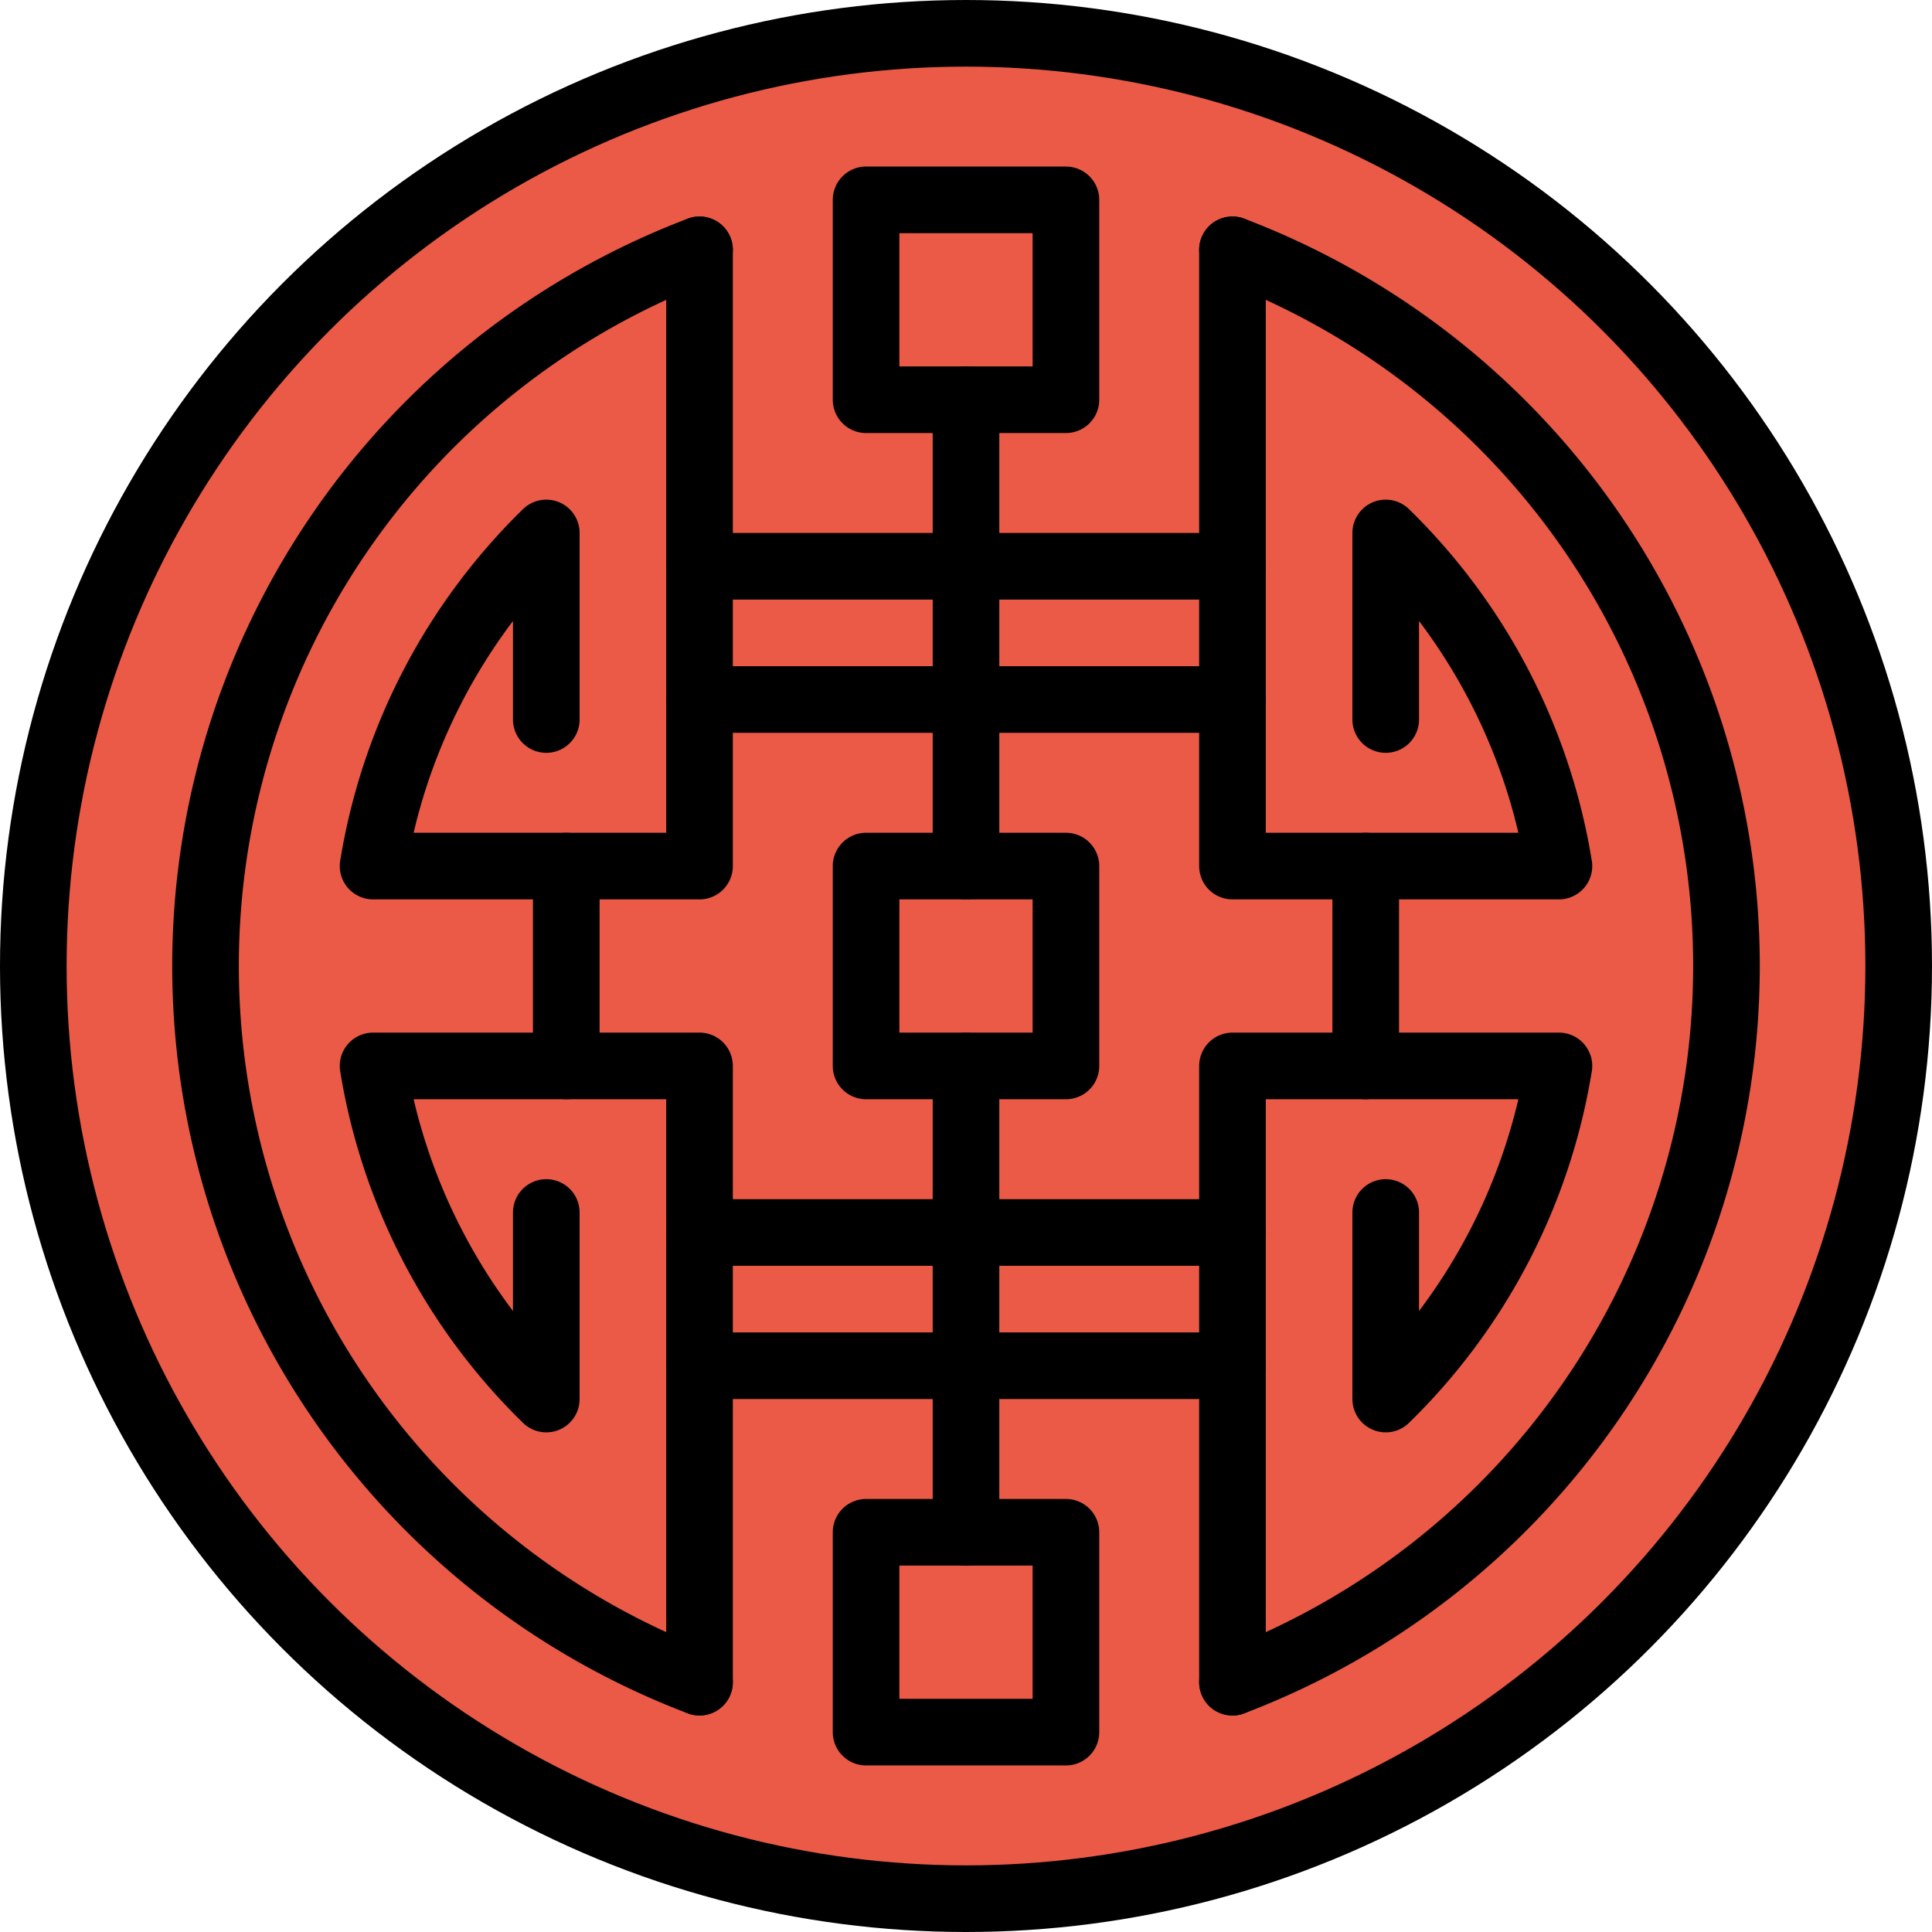 <svg xmlns="http://www.w3.org/2000/svg" xmlns:svg="http://www.w3.org/2000/svg" id="emoji" width="58" height="58" version="1.1" viewBox="0 0 58 58"><g id="color" transform="translate(-7,-7)"><circle id="circle1" cx="36" cy="36" r="28" fill="#ea5a47" stroke="none" stroke-linejoin="round" stroke-miterlimit="10" stroke-width="2"/></g><g id="line" transform="translate(-7,-7)"><circle id="circle2" cx="36" cy="36" r="28" fill="none" stroke="#000" stroke-linejoin="round" stroke-miterlimit="10" stroke-width="2"/><rect id="rect2" width="6" height="6" x="33" y="33" fill="none" stroke="#000" stroke-linecap="round" stroke-linejoin="round" stroke-miterlimit="10" stroke-width="2"/><rect id="rect3" width="6" height="6" x="33" y="53" fill="none" stroke="#000" stroke-linecap="round" stroke-linejoin="round" stroke-miterlimit="10" stroke-width="2"/><rect id="rect4" width="6" height="6" x="33" y="13" fill="none" stroke="#000" stroke-linecap="round" stroke-linejoin="round" stroke-miterlimit="10" stroke-width="2"/><path id="path4" fill="none" stroke="#000" stroke-linecap="round" stroke-linejoin="round" stroke-miterlimit="10" stroke-width="2" d="M 36,19 V 33"/><path id="path5" fill="none" stroke="#000" stroke-linecap="round" stroke-linejoin="round" stroke-miterlimit="10" stroke-width="2" d="M 36,39 V 53"/><path id="path6" fill="none" stroke="#000" stroke-linecap="round" stroke-linejoin="round" stroke-miterlimit="10" stroke-width="2" d="M 28,24 H 44"/><path id="path7" fill="none" stroke="#000" stroke-linecap="round" stroke-linejoin="round" stroke-miterlimit="10" stroke-width="2" d="M 28,28 H 44"/><path id="path8" fill="none" stroke="#000" stroke-linecap="round" stroke-linejoin="round" stroke-miterlimit="10" stroke-width="2" d="M 28,44 H 44"/><path id="path9" fill="none" stroke="#000" stroke-linecap="round" stroke-linejoin="round" stroke-miterlimit="10" stroke-width="2" d="M 28,48 H 44"/><path id="path10" fill="none" stroke="#000" stroke-linecap="round" stroke-linejoin="round" stroke-miterlimit="10" stroke-width="2" d="M 28,14.5 V 33 h -9.8 a 18,18 0 0 1 5.2,-10 v 5.6 M 28,57.5 V 39 h -9.8 a 18,18 0 0 0 5.2,10 V 43.4 M 44,14.5 V 33 h 9.8 A 18,18 0 0 0 48.6,23 v 5.6 M 44,57.5 V 39 h 9.8 a 18,18 0 0 1 -5.2,10 v -5.6"/><path id="path11" fill="none" stroke="#000" stroke-linecap="round" stroke-linejoin="round" stroke-miterlimit="10" stroke-width="2" d="m 28,14.5 a 23,23 0 0 0 0,43 m 16,-43 a 23,23 0 0 1 0,43"/><path id="path12" fill="none" stroke="#000" stroke-linecap="round" stroke-linejoin="round" stroke-miterlimit="10" stroke-width="2" d="m 24,33 v 6"/><path id="path13" fill="none" stroke="#000" stroke-linecap="round" stroke-linejoin="round" stroke-miterlimit="10" stroke-width="2" d="m 48,33 v 6"/></g></svg>